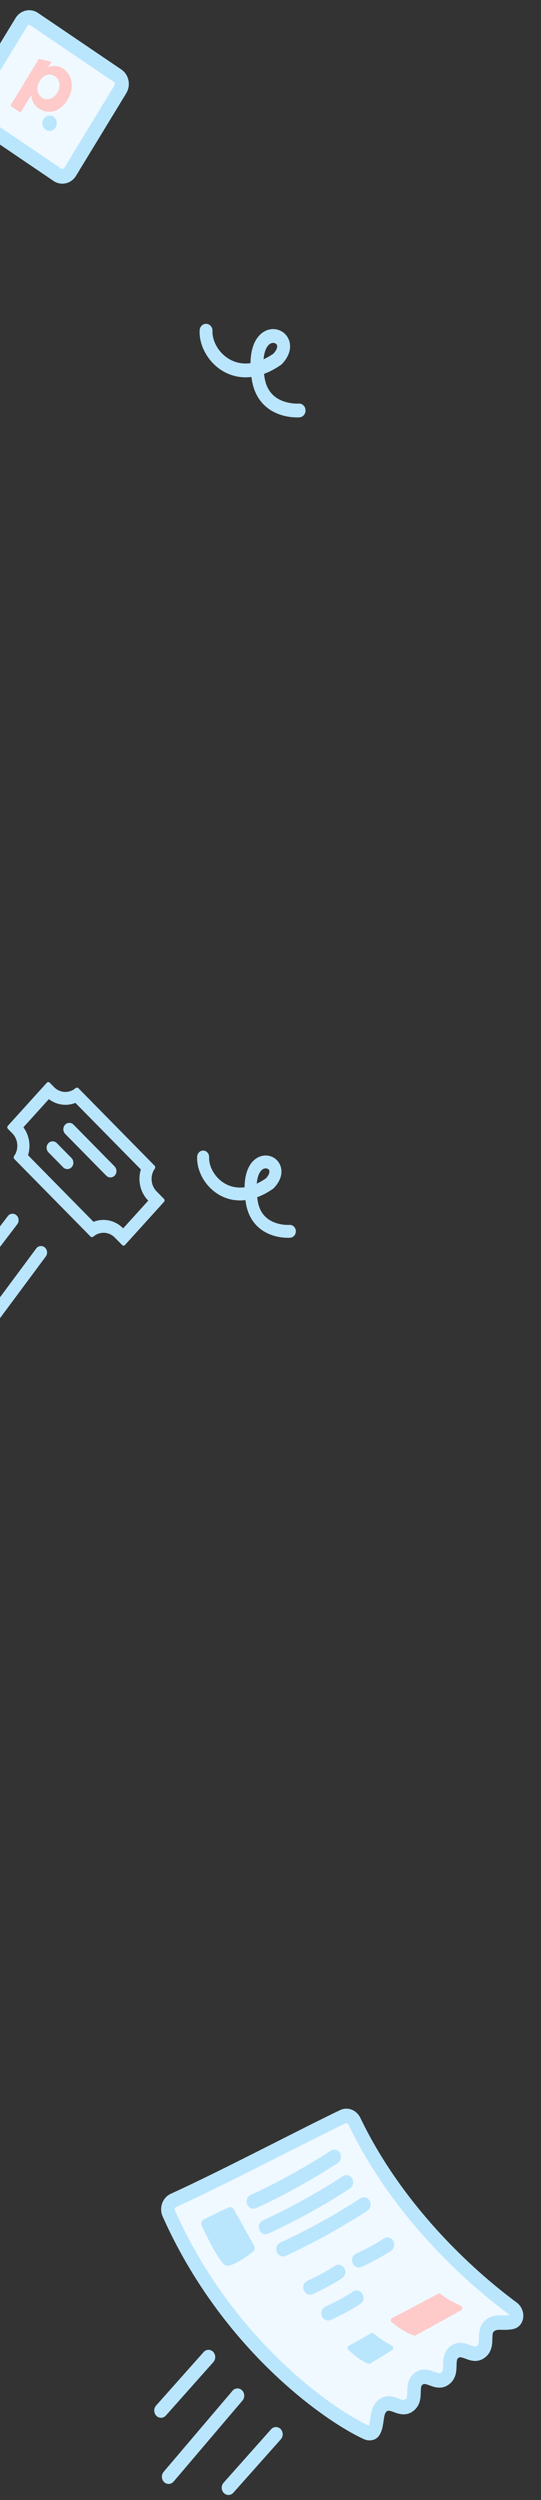 <svg width="107" height="494" viewBox="0 0 107 494" fill="none" xmlns="http://www.w3.org/2000/svg">
  <rect x="0" y="0" width="107" height="494" fill="#333333" stroke="none"/>
  <g clip-path="url(#clip0_2_5530)">
    <path d="M96.976 459.475C98.236 458.536 99.554 459.189 101.248 458.811C102.458 458.541 102.436 456.892 101.418 456.14C92.149 449.294 78.381 436.422 70.095 419.157C69.666 418.263 68.683 417.85 67.825 418.255C61.03 421.461 44.232 430.296 34.293 434.808C33.364 435.229 32.94 436.39 33.375 437.365C44.998 463.414 65.237 477.373 72.504 480.662C73.037 480.903 73.678 480.835 73.98 480.306C74.84 478.802 74.233 476.427 75.73 475.311C77.504 473.988 79.184 476.577 80.951 475.261C82.725 473.938 81.045 471.349 82.812 470.032C84.586 468.71 86.266 471.299 88.033 469.982C89.807 468.659 88.127 466.07 89.894 464.753C91.668 463.431 93.348 466.02 95.115 464.703C96.889 463.381 95.209 460.792 96.976 459.475Z" fill="#F0F9FF"/>
    <path fill-rule="evenodd" clip-rule="evenodd" d="M33.772 433.491C32.16 434.223 31.4 436.253 32.171 437.982C43.958 464.398 64.471 478.579 71.985 481.979C72.834 482.364 74.328 482.435 75.118 481.053L73.98 480.306L75.118 481.053C75.448 480.476 75.611 479.863 75.712 479.339C75.775 479.013 75.829 478.628 75.874 478.302C75.895 478.15 75.914 478.012 75.932 477.898C76.07 477.009 76.229 476.681 76.491 476.485C76.753 476.29 76.958 476.287 77.91 476.637C77.942 476.648 77.975 476.661 78.01 476.674C78.807 476.97 80.266 477.513 81.713 476.435C83.164 475.353 83.197 473.696 83.216 472.79C83.216 472.752 83.217 472.715 83.218 472.68C83.243 471.597 83.317 471.398 83.573 471.206C83.835 471.011 84.04 471.008 84.992 471.358C85.024 471.37 85.057 471.382 85.092 471.395C85.889 471.692 87.348 472.234 88.795 471.156C90.246 470.074 90.279 468.417 90.297 467.511C90.298 467.473 90.299 467.436 90.3 467.401C90.325 466.318 90.398 466.119 90.655 465.928C90.917 465.732 91.122 465.729 92.073 466.079C92.106 466.091 92.139 466.103 92.174 466.116C92.971 466.413 94.43 466.956 95.876 465.877C97.328 464.796 97.361 463.139 97.379 462.232C97.38 462.194 97.381 462.158 97.382 462.122C97.407 461.04 97.48 460.84 97.737 460.649C98.027 460.433 98.333 460.364 98.951 460.363C99.056 460.363 99.176 460.365 99.307 460.368C99.883 460.38 100.687 460.397 101.52 460.211C102.785 459.929 103.463 458.839 103.502 457.709C103.537 456.663 103.046 455.606 102.175 454.963C93.007 448.191 79.43 435.482 71.281 418.503C70.552 416.984 68.835 416.216 67.287 416.947C64.548 418.239 60.199 420.437 55.35 422.889C54.148 423.496 52.916 424.12 51.669 424.748C45.375 427.924 38.714 431.248 33.772 433.491ZM34.579 436.748C34.48 436.526 34.568 436.236 34.813 436.125C39.811 433.857 46.518 430.508 52.806 427.336C54.063 426.702 55.304 426.075 56.51 425.465C61.355 423.016 65.658 420.84 68.362 419.564C68.53 419.485 68.779 419.543 68.908 419.811C77.332 437.363 91.291 450.398 100.66 457.318C100.713 457.357 100.753 457.403 100.782 457.449C100.353 457.523 99.968 457.517 99.496 457.508C99.326 457.505 99.145 457.502 98.946 457.503C98.166 457.504 97.183 457.578 96.213 458.301C94.767 459.379 94.734 461.034 94.716 461.937C94.715 461.977 94.714 462.015 94.714 462.052C94.689 463.129 94.615 463.334 94.353 463.529C94.096 463.721 93.896 463.725 92.94 463.374C92.909 463.362 92.876 463.35 92.843 463.338C92.044 463.041 90.583 462.498 89.131 463.58C87.685 464.658 87.652 466.313 87.634 467.216C87.633 467.256 87.632 467.294 87.632 467.33C87.607 468.408 87.533 468.613 87.271 468.808C87.014 468.999 86.814 469.004 85.858 468.653C85.827 468.641 85.795 468.629 85.761 468.617C84.962 468.32 83.501 467.777 82.049 468.858C80.603 469.937 80.57 471.592 80.552 472.495C80.551 472.535 80.551 472.573 80.55 472.609C80.525 473.687 80.451 473.891 80.189 474.087C79.932 474.278 79.732 474.283 78.776 473.931C78.745 473.92 78.713 473.908 78.679 473.895C77.88 473.598 76.419 473.055 74.968 474.137C73.733 475.057 73.447 476.475 73.299 477.429C73.265 477.652 73.239 477.839 73.215 478.011C73.179 478.275 73.148 478.501 73.099 478.758C73.054 478.987 73.006 479.167 72.953 479.313C65.873 476.078 46 462.346 34.579 436.748Z" fill="#BAE6FD"/>
    <path fill-rule="evenodd" clip-rule="evenodd" d="M67.244 425.44C66.854 424.769 66.031 424.565 65.405 424.983L65.401 424.985L65.387 424.995L65.328 425.034C65.275 425.069 65.195 425.122 65.089 425.19C64.878 425.328 64.565 425.53 64.162 425.785C63.355 426.295 62.187 427.018 60.747 427.865C57.865 429.559 53.908 431.742 49.594 433.705C48.915 434.013 48.599 434.853 48.887 435.58C49.175 436.307 49.958 436.646 50.636 436.337C55.058 434.326 59.099 432.096 62.031 430.372C63.498 429.509 64.691 428.771 65.519 428.248C65.932 427.986 66.255 427.778 66.475 427.635C66.585 427.563 66.67 427.507 66.727 427.469L66.793 427.426L66.81 427.414L66.817 427.41C66.817 427.41 66.817 427.41 66.111 426.196L66.817 427.41C67.442 426.992 67.633 426.11 67.244 425.44Z" fill="#BAE6FD"/>
    <path fill-rule="evenodd" clip-rule="evenodd" d="M69.656 430.471C69.266 429.801 68.443 429.596 67.817 430.014L67.814 430.016L67.799 430.026L67.74 430.065C67.687 430.1 67.607 430.153 67.501 430.222C67.29 430.359 66.978 430.561 66.574 430.816C65.767 431.326 64.599 432.049 63.159 432.896C60.277 434.591 56.32 436.773 52.006 438.736C51.327 439.044 51.011 439.884 51.299 440.611C51.587 441.338 52.37 441.677 53.048 441.369C57.47 439.357 61.511 437.128 64.443 435.403C65.91 434.541 67.103 433.802 67.931 433.279C68.344 433.017 68.667 432.809 68.887 432.666C68.997 432.594 69.082 432.539 69.139 432.501L69.205 432.457L69.222 432.446L69.229 432.441C69.229 432.441 69.229 432.441 68.523 431.227L69.229 432.441C69.854 432.024 70.046 431.141 69.656 430.471Z" fill="#BAE6FD"/>
    <path fill-rule="evenodd" clip-rule="evenodd" d="M73.101 434.854C72.711 434.183 71.888 433.979 71.263 434.397L71.259 434.399L71.245 434.409L71.185 434.448C71.132 434.483 71.052 434.536 70.947 434.604C70.736 434.742 70.423 434.944 70.019 435.199C69.213 435.709 68.044 436.432 66.605 437.279C63.723 438.973 59.766 441.156 55.451 443.119C54.773 443.427 54.456 444.267 54.744 444.994C55.032 445.721 55.815 446.06 56.494 445.751C60.916 443.74 64.956 441.51 67.888 439.786C69.356 438.923 70.549 438.185 71.376 437.662C71.79 437.4 72.112 437.192 72.333 437.049C72.443 436.977 72.527 436.921 72.585 436.883L72.65 436.84L72.668 436.828L72.674 436.824C72.674 436.824 72.675 436.824 71.969 435.61L72.674 436.824C73.299 436.406 73.491 435.524 73.101 434.854Z" fill="#BAE6FD"/>
    <path fill-rule="evenodd" clip-rule="evenodd" d="M75.895 442.334C75.895 442.334 75.895 442.334 75.895 442.334L76.628 443.541C75.895 442.334 75.895 442.334 75.895 442.334L75.892 442.336L75.877 442.346C75.863 442.356 75.84 442.371 75.809 442.392C75.747 442.433 75.653 442.494 75.527 442.574C75.277 442.733 74.905 442.964 74.427 443.243C73.469 443.801 72.092 444.551 70.422 445.309C69.747 445.616 69.441 446.453 69.739 447.18C70.037 447.906 70.827 448.247 71.502 447.94C73.265 447.14 74.72 446.348 75.738 445.754C76.247 445.457 76.647 445.209 76.923 445.033C77.061 444.946 77.168 444.876 77.242 444.827C77.278 444.803 77.307 444.784 77.327 444.771L77.35 444.755L77.357 444.75L77.36 444.748C77.361 444.748 77.361 444.747 76.628 443.541L77.36 444.748C77.978 444.326 78.15 443.444 77.745 442.777C77.341 442.111 76.512 441.913 75.895 442.334Z" fill="#BAE6FD"/>
    <path fill-rule="evenodd" clip-rule="evenodd" d="M69.826 452.819C69.826 452.819 69.827 452.819 69.826 452.819L70.559 454.025C69.826 452.819 69.826 452.819 69.826 452.819L69.824 452.82L69.809 452.831C69.794 452.84 69.772 452.856 69.74 452.876C69.679 452.917 69.584 452.979 69.459 453.058C69.209 453.217 68.837 453.448 68.358 453.727C67.401 454.286 66.024 455.036 64.354 455.794C63.679 456.1 63.373 456.938 63.671 457.664C63.969 458.391 64.758 458.731 65.434 458.425C67.196 457.624 68.652 456.832 69.669 456.239C70.178 455.941 70.579 455.693 70.855 455.518C70.993 455.43 71.1 455.36 71.173 455.312C71.21 455.287 71.238 455.268 71.258 455.255L71.282 455.239L71.289 455.234L71.292 455.232C71.292 455.232 71.293 455.232 70.559 454.025L71.292 455.232C71.909 454.811 72.082 453.928 71.677 453.262C71.272 452.596 70.444 452.398 69.826 452.819Z" fill="#BAE6FD"/>
    <path d="M87.11 453.286C88.482 454.338 90.019 455.124 91.107 455.592C91.477 455.751 91.517 456.328 91.162 456.523L82.229 461.455C82.135 461.507 82.026 461.522 81.924 461.493C80.384 461.051 78.59 459.789 77.478 458.88C77.197 458.649 77.272 458.149 77.596 457.994C79.681 456.995 84.964 454.135 86.651 453.241C86.801 453.161 86.975 453.182 87.11 453.286Z" fill="#FECACA"/>
    <path d="M73.891 461.078C75.136 462.173 76.523 462.989 77.495 463.472C77.839 463.642 77.876 464.179 77.549 464.382L73.246 467.046C73.142 467.109 73.02 467.127 72.906 467.088C71.504 466.606 69.873 465.267 68.882 464.323C68.634 464.086 68.719 463.64 69.02 463.489C70.175 462.912 72.176 461.746 73.38 461.026C73.544 460.928 73.746 460.95 73.891 461.078Z" fill="#BAE6FD"/>
    <path fill-rule="evenodd" clip-rule="evenodd" d="M66.242 447.719C66.242 447.719 66.243 447.719 66.242 447.719L66.975 448.926C66.242 447.719 66.242 447.719 66.242 447.719L66.24 447.721L66.225 447.731C66.21 447.741 66.188 447.756 66.157 447.776C66.095 447.817 66 447.879 65.875 447.959C65.625 448.118 65.252 448.349 64.774 448.628C63.817 449.186 62.44 449.936 60.77 450.694C60.095 451.001 59.789 451.838 60.087 452.565C60.385 453.291 61.174 453.632 61.85 453.325C63.612 452.525 65.068 451.733 66.085 451.139C66.594 450.842 66.995 450.594 67.271 450.418C67.409 450.33 67.516 450.261 67.589 450.212C67.626 450.188 67.654 450.169 67.674 450.155L67.698 450.139L67.705 450.135L67.708 450.133C67.708 450.133 67.709 450.132 66.975 448.926L67.708 450.133C68.325 449.711 68.498 448.829 68.093 448.162C67.688 447.496 66.859 447.298 66.242 447.719Z" fill="#BAE6FD"/>
    <path d="M46.257 436.595C46.025 436.179 45.539 436.016 45.127 436.216L40.337 438.54C39.883 438.76 39.687 439.333 39.908 439.811C40.826 441.788 43.116 446.524 44.454 447.543C45.447 448.3 48.64 446.013 50.012 444.958C50.379 444.676 50.473 444.143 50.241 443.728L46.257 436.595Z" fill="#BAE6FD"/>
    <path fill-rule="evenodd" clip-rule="evenodd" d="M44.782 439.523L47.078 443.633C46.679 443.904 46.261 444.169 45.861 444.392C45.736 444.461 45.621 444.522 45.517 444.574C45.502 444.552 45.487 444.53 45.471 444.507C45.123 443.991 44.73 443.327 44.325 442.587C43.91 441.83 43.505 441.038 43.149 440.315L44.782 439.523ZM44.859 444.842C44.859 444.842 44.861 444.842 44.866 444.841C44.861 444.842 44.859 444.842 44.859 444.842ZM45.127 436.216C45.539 436.016 46.025 436.179 46.257 436.595L50.241 443.728C50.473 444.143 50.379 444.676 50.012 444.958C48.64 446.013 45.447 448.3 44.454 447.543C43.116 446.524 40.826 441.788 39.908 439.811C39.687 439.333 39.883 438.76 40.337 438.54L45.127 436.216Z" fill="#BAE6FD"/>
    <path fill-rule="evenodd" clip-rule="evenodd" d="M42.156 464.72C42.69 465.265 42.71 466.17 42.202 466.742L32.808 477.305C32.3 477.877 31.455 477.899 30.922 477.354C30.388 476.809 30.368 475.904 30.876 475.332L40.27 464.769C40.778 464.197 41.623 464.175 42.156 464.72Z" fill="#BAE6FD"/>
    <path fill-rule="evenodd" clip-rule="evenodd" d="M47.87 472.325C48.414 472.857 48.453 473.762 47.957 474.345L34.338 490.36C33.842 490.944 32.998 490.985 32.453 490.453C31.908 489.921 31.869 489.017 32.365 488.433L45.984 472.419C46.481 471.835 47.325 471.793 47.87 472.325Z" fill="#BAE6FD"/>
    <path fill-rule="evenodd" clip-rule="evenodd" d="M55.501 479.976C56.035 480.521 56.055 481.426 55.547 481.998L46.153 492.561C45.645 493.133 44.8 493.155 44.266 492.61C43.733 492.065 43.712 491.16 44.221 490.588L53.614 480.025C54.123 479.453 54.968 479.431 55.501 479.976Z" fill="#BAE6FD"/>
  </g>
  <g clip-path="url(#clip1_2_5530)">
    <path fill-rule="evenodd" clip-rule="evenodd" d="M58.508 243.211C58.557 243.911 58.068 244.521 57.415 244.575L57.325 243.307C57.415 244.575 57.415 244.575 57.414 244.575L57.413 244.575L57.41 244.575L57.402 244.576L57.379 244.577C57.36 244.579 57.336 244.58 57.305 244.581C57.244 244.584 57.16 244.588 57.054 244.589C56.844 244.591 56.551 244.586 56.198 244.558C55.497 244.502 54.537 244.352 53.528 243.969C51.47 243.185 49.194 241.401 48.609 237.616C48.584 237.456 48.561 237.297 48.54 237.141C46.522 237.383 44.704 236.927 43.191 236.008C40.51 234.379 38.864 231.309 38.994 228.558C39.027 227.857 39.584 227.317 40.239 227.353C40.893 227.388 41.396 227.985 41.363 228.686C41.284 230.346 42.347 232.573 44.361 233.797C45.421 234.44 46.773 234.815 48.372 234.603C48.389 233.028 48.664 231.754 49.141 230.76C49.913 229.155 51.201 228.335 52.516 228.322C53.768 228.311 55.018 229.064 55.485 230.424C55.971 231.844 55.451 233.418 54.161 234.762L54.077 234.849L53.978 234.917C52.912 235.657 51.869 236.2 50.862 236.571C50.887 236.774 50.916 236.984 50.949 237.2C51.359 239.85 52.857 241.015 54.322 241.573C55.076 241.86 55.816 241.978 56.374 242.023C56.651 242.045 56.877 242.048 57.029 242.047C57.105 242.046 57.162 242.044 57.197 242.042C57.215 242.041 57.227 242.04 57.234 242.04L57.237 242.04L57.236 242.04C57.237 242.04 57.238 242.04 57.239 242.04C57.89 241.988 58.458 242.512 58.508 243.211ZM57.236 242.04C57.236 242.04 57.235 242.04 57.235 242.04L57.323 243.274C57.235 242.04 57.236 242.04 57.236 242.04ZM50.778 233.885C51.359 233.619 51.963 233.279 52.588 232.853C53.396 231.973 53.306 231.44 53.258 231.301C53.188 231.098 52.943 230.861 52.536 230.864C52.192 230.868 51.661 231.069 51.25 231.924C51.034 232.374 50.852 233.013 50.778 233.885Z" fill="#BAE6FD"/>
  </g>
  <g clip-path="url(#clip2_2_5530)">
    <path fill-rule="evenodd" clip-rule="evenodd" d="M29.321 237.245C27.703 235.601 27.208 233.188 27.86 231.087L14.914 217.932C13.197 218.615 11.217 218.372 9.664 217.188L4.627 222.751C5.808 224.345 6.12 226.431 5.547 228.277L18.493 241.432C20.447 240.654 22.743 241.077 24.361 242.722L29.321 237.245ZM17.898 244.332C18.058 244.495 18.309 244.488 18.48 244.341C19.71 243.285 21.527 243.346 22.708 244.547L24.157 246.019C24.317 246.181 24.57 246.177 24.722 246.009L32.436 237.489C32.588 237.321 32.582 237.053 32.422 236.891L30.974 235.419C29.792 234.218 29.658 232.298 30.604 230.952C30.735 230.765 30.731 230.499 30.571 230.336L15.509 215.031C15.35 214.869 15.098 214.876 14.927 215.022C13.697 216.079 11.88 216.017 10.699 214.817L9.83 213.934C9.67 213.771 9.417 213.775 9.265 213.943L1.55 222.463C1.398 222.631 1.404 222.899 1.564 223.062L2.433 223.945C3.615 225.145 3.749 227.066 2.803 228.411C2.672 228.598 2.676 228.865 2.836 229.028L17.898 244.332Z" fill="#BAE6FD"/>
    <path d="M22.659 230.476C23.139 230.964 23.158 231.768 22.702 232.272V232.272C22.245 232.776 21.486 232.79 21.006 232.302L12.896 224.061C12.416 223.573 12.397 222.769 12.854 222.265V222.265C13.31 221.761 14.069 221.748 14.549 222.235L22.659 230.476Z" fill="#BAE6FD"/>
    <path d="M14.139 228.828C14.619 229.316 14.638 230.12 14.181 230.624V230.624C13.725 231.128 12.966 231.141 12.486 230.654L9.589 227.71C9.109 227.223 9.09 226.419 9.547 225.915V225.915C10.003 225.41 10.762 225.397 11.242 225.885L14.139 228.828Z" fill="#BAE6FD"/>
    <path fill-rule="evenodd" clip-rule="evenodd" d="M3.23 240.116C3.748 240.559 3.831 241.359 3.418 241.903L-3.079 250.443C-3.493 250.987 -4.247 251.069 -4.765 250.626C-5.282 250.184 -5.366 249.384 -4.952 248.84L1.545 240.3C1.959 239.756 2.713 239.674 3.23 240.116Z" fill="#BAE6FD"/>
    <path fill-rule="evenodd" clip-rule="evenodd" d="M8.851 246.49C9.373 246.926 9.465 247.725 9.057 248.274L0.06 260.393C-0.348 260.942 -1.102 261.033 -1.624 260.597C-2.146 260.161 -2.238 259.362 -1.831 258.813L7.167 246.694C7.575 246.145 8.329 246.053 8.851 246.49Z" fill="#BAE6FD"/>
  </g>
  <path d="M4.233 4.372C4.783 3.47 5.922 3.208 6.777 3.788L23.255 14.961C24.111 15.541 24.359 16.743 23.809 17.646L13.883 33.947C13.333 34.85 12.194 35.111 11.339 34.532L-5.139 23.358C-5.995 22.779 -6.243 21.577 -5.693 20.674L4.233 4.372Z" fill="#F0F9FF"/>
  <path fill-rule="evenodd" clip-rule="evenodd" d="M3.068 3.582C4.03 2.003 6.023 1.545 7.519 2.56L23.998 13.733C25.495 14.748 25.928 16.851 24.967 18.431L15.04 34.733C14.079 36.312 12.086 36.77 10.589 35.755L-5.889 24.582C-7.386 23.567 -7.82 21.464 -6.858 19.884L3.068 3.582ZM6.027 5.012C5.813 4.867 5.528 4.932 5.391 5.158L-4.535 21.459C-4.673 21.685 -4.611 21.985 -4.397 22.13L12.082 33.303C12.295 33.449 12.58 33.383 12.717 33.157L22.644 16.856C22.781 16.63 22.719 16.33 22.505 16.185L6.027 5.012Z" fill="#BAE6FD"/>
  <path fill-rule="evenodd" clip-rule="evenodd" d="M7.686 11.629L10.194 12.212L9.53 13.303C10.506 12.855 11.624 12.959 12.502 13.578C14.169 14.709 14.911 17.167 13.347 19.737C11.782 22.307 9.394 22.601 7.701 21.453C6.824 20.884 6.255 19.905 6.169 18.814L4.051 22.249L2.047 20.89L7.686 11.629ZM11.334 18.345C12.102 17.083 11.811 15.705 10.867 15.064C9.922 14.424 8.624 14.725 7.839 16.014C7.055 17.303 7.349 18.645 8.296 19.287C9.242 19.928 10.536 19.643 11.329 18.341L11.334 18.345Z" fill="#FECACA"/>
  <path d="M11.001 25.168C10.688 25.685 10.114 25.953 9.547 25.849C8.98 25.744 8.532 25.286 8.412 24.689C8.292 24.093 8.525 23.474 9 23.123C9.476 22.773 10.101 22.758 10.584 23.087C11.243 23.533 11.43 24.465 11.001 25.168" fill="#BAE6FD"/>
  <g clip-path="url(#clip3_2_5530)">
    <path fill-rule="evenodd" clip-rule="evenodd" d="M60.425 81.003C60.478 81.754 59.953 82.41 59.252 82.467L59.156 81.107C59.252 82.467 59.252 82.467 59.251 82.467L59.25 82.468L59.246 82.468L59.238 82.468L59.213 82.47C59.194 82.471 59.167 82.473 59.134 82.475C59.069 82.478 58.978 82.481 58.865 82.482C58.64 82.485 58.325 82.48 57.946 82.449C57.194 82.389 56.163 82.229 55.081 81.817C52.872 80.976 50.43 79.062 49.802 75C49.775 74.828 49.751 74.657 49.728 74.49C47.563 74.75 45.611 74.261 43.988 73.274C41.11 71.526 39.344 68.232 39.484 65.279C39.519 64.527 40.117 63.948 40.819 63.986C41.521 64.024 42.062 64.665 42.026 65.417C41.942 67.198 43.082 69.588 45.243 70.901C46.381 71.592 47.832 71.994 49.548 71.766C49.566 70.076 49.861 68.709 50.373 67.642C51.201 65.92 52.584 65.039 53.995 65.026C55.338 65.014 56.68 65.822 57.181 67.282C57.703 68.805 57.145 70.494 55.76 71.937L55.669 72.031L55.564 72.104C54.419 72.897 53.301 73.48 52.22 73.879C52.246 74.096 52.277 74.321 52.313 74.554C52.753 77.397 54.36 78.648 55.933 79.246C56.742 79.554 57.536 79.681 58.135 79.729C58.432 79.753 58.675 79.756 58.838 79.754C58.919 79.754 58.981 79.751 59.019 79.749C59.038 79.748 59.051 79.748 59.058 79.747L59.061 79.747L59.06 79.747C59.061 79.747 59.062 79.747 59.063 79.747C59.762 79.692 60.371 80.254 60.425 81.003ZM59.06 79.747C59.06 79.747 59.059 79.747 59.059 79.747L59.153 81.071C59.059 79.747 59.059 79.747 59.06 79.747ZM52.13 70.996C52.753 70.711 53.401 70.345 54.072 69.888C54.939 68.944 54.842 68.372 54.791 68.223C54.716 68.005 54.452 67.75 54.016 67.754C53.648 67.758 53.077 67.973 52.637 68.891C52.404 69.374 52.209 70.06 52.13 70.996Z" fill="#BAE6FD"/>
  </g>
  <defs>
    <clipPath id="clip0_2_5530">
      <rect width="77.415" height="90.621" fill="white" transform="translate(29.157 402.568)"/>
    </clipPath>
    <clipPath id="clip1_2_5530">
      <rect width="20.22" height="24.703" fill="white" transform="translate(38.543 223.639)"/>
    </clipPath>
    <clipPath id="clip2_2_5530">
      <rect width="42.174" height="48.789" fill="white" transform="translate(-8.975 212.713) rotate(-4.165)"/>
    </clipPath>
    <clipPath id="clip3_2_5530">
      <rect width="21.699" height="26.51" fill="white" transform="translate(39 60)"/>
    </clipPath>
  </defs>
</svg>

